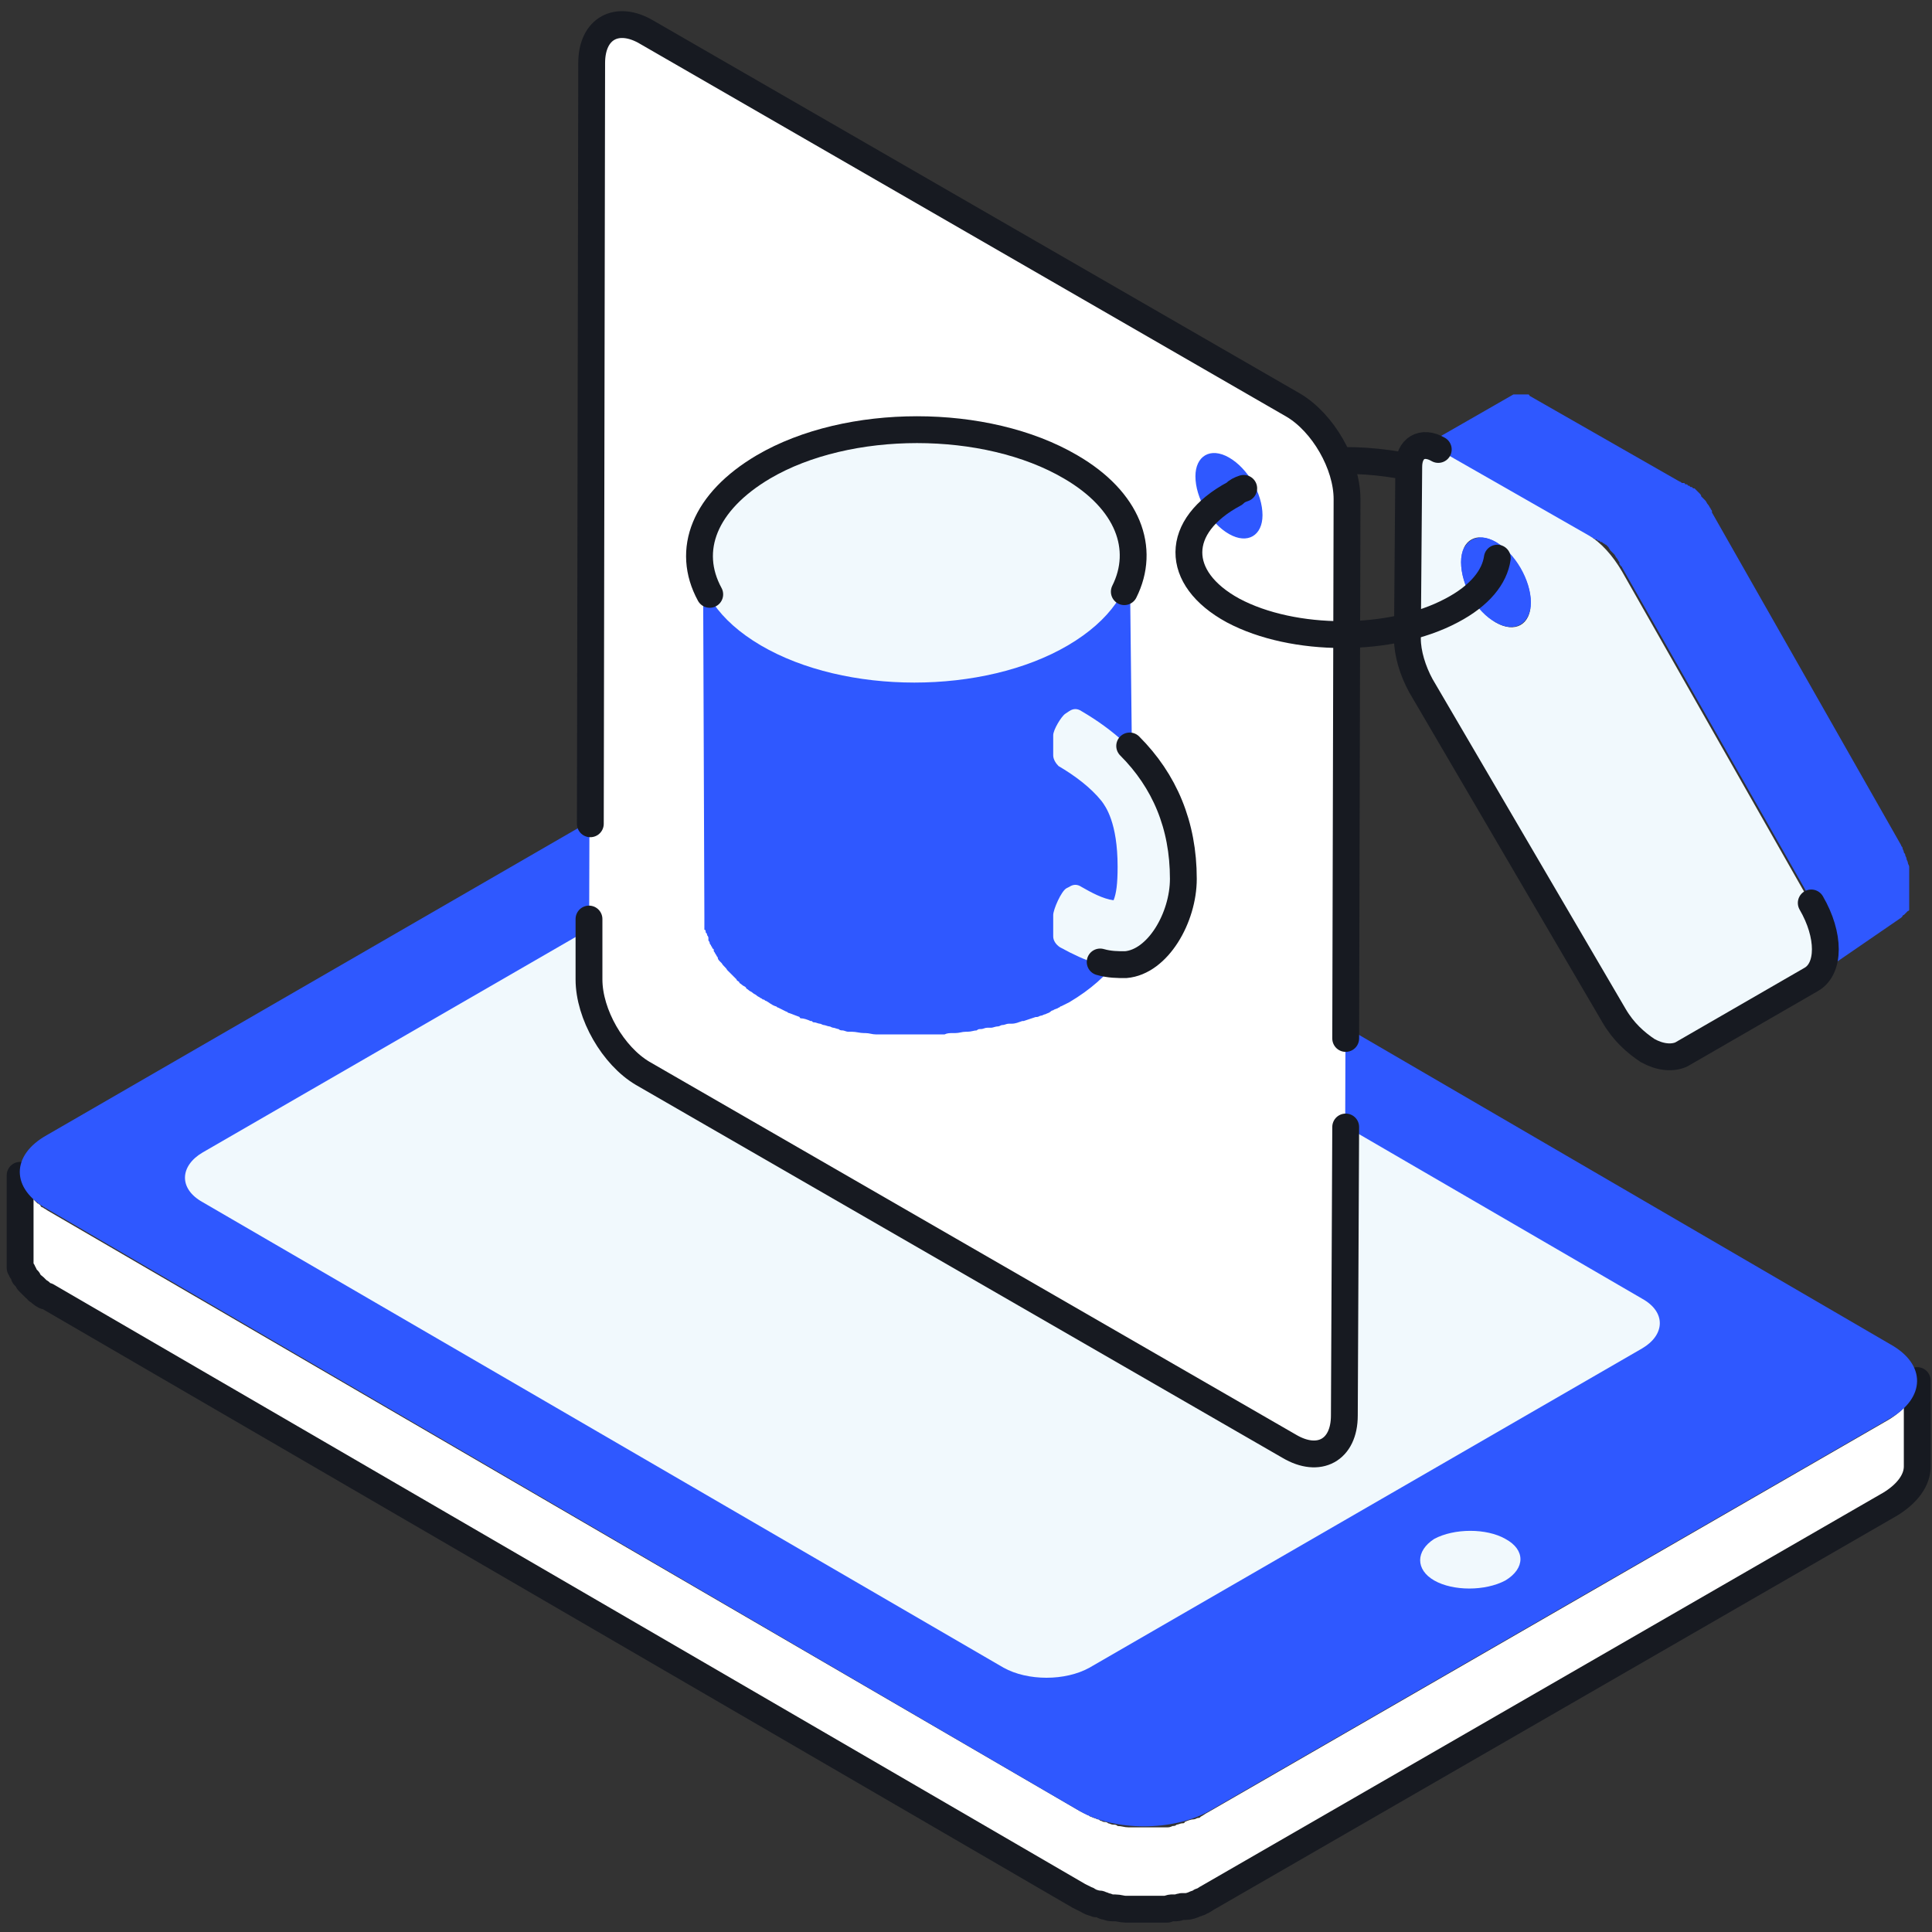 <svg width="144" height="144" viewBox="0 0 144 144" fill="none" xmlns="http://www.w3.org/2000/svg">
<rect x="0" y="0" width="144" height="144" fill="#333333" stroke="none"/>
<path d="M1.5 87.6C1.5 87.7 1.5 87.7 1.5 87.8C1.5 87.9 1.5 87.9 1.5 88C1.5 88.1 1.5 88.1 1.6 88.2C1.6 88.3 1.6 88.3 1.7 88.4C1.7 88.5 1.8 88.5 1.8 88.6C1.8 88.7 1.9 88.7 1.9 88.7C2 88.8 2 88.9 2.1 89L2.2 89.1C2.3 89.2 2.4 89.3 2.5 89.4L2.6 89.5C2.7 89.6 2.7 89.6 2.8 89.7C2.9 89.7 2.9 89.8 3 89.8C3 89.9 3.1 90 3.2 90C3.3 90.1 3.4 90.1 3.5 90.2L80.5 135C80.7 135.1 80.9 135.2 81.1 135.3C81.2 135.3 81.2 135.4 81.3 135.4C81.5 135.5 81.6 135.5 81.8 135.6C81.9 135.6 81.9 135.6 82 135.7C82.1 135.7 82.2 135.8 82.3 135.8C82.4 135.8 82.5 135.8 82.6 135.9C82.7 135.9 82.8 136 83 136C83.1 136 83.2 136 83.3 136.1C83.6 136.1 83.8 136.2 84.1 136.2C84.2 136.2 84.3 136.2 84.3 136.2C84.5 136.2 84.6 136.2 84.8 136.2C84.9 136.2 85 136.2 85.1 136.2C85.2 136.2 85.3 136.2 85.5 136.2C85.6 136.2 85.7 136.2 85.8 136.2C85.9 136.2 86 136.2 86.1 136.2C86.2 136.2 86.3 136.2 86.4 136.2C86.5 136.2 86.6 136.2 86.7 136.2C86.8 136.2 86.9 136.2 87 136.2C87.1 136.2 87.2 136.2 87.4 136.1C87.5 136.1 87.6 136.1 87.7 136C87.8 136 88 135.9 88.1 135.9C88.2 135.9 88.3 135.9 88.3 135.8C88.5 135.7 88.8 135.6 89 135.6C89.1 135.6 89.2 135.5 89.3 135.5C89.4 135.5 89.4 135.5 89.5 135.4C89.7 135.3 89.8 135.2 90 135.1L140.8 105.8C142.1 105 142.8 104 142.8 103V109.4C142.8 110.4 142.1 111.4 140.8 112.2L90 141.5C89.8 141.6 89.7 141.7 89.5 141.8C89.4 141.8 89.4 141.8 89.3 141.9C89.2 141.9 89.1 142 89 142C88.8 142.1 88.5 142.2 88.3 142.2C88.3 142.2 88.3 142.2 88.2 142.2C88.1 142.2 88.1 142.2 88 142.2C87.9 142.2 87.7 142.3 87.6 142.3H87.5C87.4 142.3 87.4 142.3 87.3 142.3C87.2 142.3 87.1 142.3 86.9 142.4H86.8C86.7 142.4 86.7 142.4 86.6 142.4C86.5 142.4 86.4 142.4 86.3 142.4C86.2 142.4 86.2 142.4 86.1 142.4C86.1 142.4 86 142.4 85.9 142.4C85.8 142.4 85.7 142.4 85.6 142.4C85.5 142.4 85.5 142.4 85.4 142.4H85.3C85.2 142.4 85.1 142.4 84.9 142.4C84.8 142.4 84.8 142.4 84.7 142.4H84.6C84.4 142.4 84.3 142.4 84.1 142.4C84 142.4 84 142.4 83.9 142.4C83.9 142.4 83.9 142.4 83.8 142.4C83.5 142.4 83.3 142.3 83 142.3C82.9 142.3 82.9 142.3 82.8 142.3C82.7 142.3 82.6 142.3 82.4 142.2C82.3 142.2 82.2 142.2 82.1 142.1C82 142.1 81.9 142 81.8 142H81.7H81.6C81.4 141.9 81.2 141.9 81.1 141.8C81 141.8 81 141.7 80.9 141.7C80.7 141.6 80.5 141.5 80.3 141.4L3.5 96.6H3.4C3.3 96.6 3.3 96.5 3.2 96.5C3.1 96.4 3 96.4 3 96.3C2.9 96.3 2.9 96.2 2.8 96.2C2.7 96.1 2.7 96 2.6 96C2.6 96 2.6 95.9 2.5 95.9C2.4 95.8 2.3 95.7 2.2 95.6C2.2 95.6 2.2 95.6 2.1 95.5C2.1 95.5 2.1 95.5 2.1 95.4C2 95.3 2 95.3 1.9 95.2C1.9 95.2 1.9 95.1 1.8 95.1C1.8 95.1 1.8 95.1 1.8 95C1.8 94.9 1.7 94.9 1.7 94.8C1.7 94.8 1.7 94.7 1.6 94.7C1.6 94.6 1.6 94.6 1.5 94.5V94.4C1.5 94.3 1.5 94.3 1.5 94.2V94.1C1.5 94.1 1.5 94.1 1.5 94V87.6C1.5 87.6 1.5 87.5 1.5 87.6Z" fill="white"/>
<path d="M142.9 102.9V109.3C142.9 110.3 142.2 111.3 140.9 112.1L90.1 141.4C89.9 141.5 89.8 141.6 89.6 141.7C89.5 141.7 89.5 141.7 89.4 141.8C89.3 141.8 89.2 141.9 89.1 141.9C88.9 142 88.6 142.1 88.4 142.1C88.4 142.1 88.4 142.1 88.3 142.1C88.2 142.1 88.2 142.1 88.1 142.1C88 142.1 87.8 142.2 87.7 142.2H87.6C87.5 142.2 87.5 142.2 87.4 142.2C87.3 142.2 87.2 142.2 87 142.3H86.9C86.8 142.3 86.8 142.3 86.7 142.3C86.6 142.3 86.5 142.3 86.4 142.3C86.3 142.3 86.3 142.3 86.2 142.3C86.2 142.3 86.1 142.3 86 142.3C85.9 142.3 85.8 142.3 85.7 142.3C85.6 142.3 85.6 142.3 85.5 142.3H85.4C85.3 142.3 85.2 142.3 85 142.3C84.9 142.3 84.9 142.3 84.8 142.3H84.7C84.5 142.3 84.4 142.3 84.2 142.3C84.1 142.3 84.1 142.3 84 142.3C84 142.3 84 142.3 83.9 142.3C83.6 142.3 83.4 142.2 83.1 142.2C83 142.2 83 142.2 82.9 142.2C82.8 142.2 82.7 142.2 82.5 142.1C82.4 142.1 82.3 142.1 82.2 142C82.1 142 82 141.9 81.9 141.9H81.8H81.7C81.5 141.8 81.3 141.8 81.2 141.7C81.1 141.7 81.1 141.6 81 141.6C80.8 141.5 80.6 141.4 80.4 141.3L3.5 96.6H3.4C3.3 96.6 3.3 96.5 3.2 96.5C3.1 96.4 3 96.4 3 96.3C2.9 96.3 2.9 96.2 2.8 96.2C2.7 96.1 2.7 96 2.6 96C2.6 96 2.6 95.9 2.5 95.9C2.4 95.8 2.3 95.7 2.2 95.6C2.2 95.6 2.2 95.6 2.1 95.5C2.1 95.5 2.1 95.5 2.1 95.4C2 95.3 2 95.3 1.9 95.2C1.9 95.2 1.9 95.1 1.8 95.1C1.8 95.1 1.8 95.1 1.8 95C1.8 94.9 1.7 94.9 1.7 94.8C1.7 94.8 1.7 94.7 1.6 94.7C1.6 94.6 1.6 94.6 1.5 94.5V94.4C1.5 94.3 1.5 94.3 1.5 94.2V94.1C1.5 94.1 1.5 94.1 1.5 94V87.6C1.5 87.7 1.5 87.7 1.5 87.8C1.5 87.9 1.5 87.9 1.5 88C1.5 88.1 1.5 88.1 1.5 88.2C1.5 88.3 1.5 88.3 1.6 88.4C1.6 88.5 1.6 88.5 1.7 88.6" stroke="#171A21" stroke-width="2" stroke-miterlimit="10" stroke-linecap="round" stroke-linejoin="round"/>
<path d="M3.5 84.6C0.8 86.1 0.8 88.6 3.5 90.1L80.5 135C83.1 136.5 87.4 136.5 90.1 135L140.9 105.7C143.5 104.2 143.6 101.7 140.9 100.2L63.8 55.3C61.2 53.8 56.9 53.8 54.2 55.3L3.5 84.6Z" fill="#2F58FF"/>
<path d="M15.1 85.9L56.3 62.1C58.1 61.1 60.9 61.1 62.7 62.1L122.4 96.8C124.2 97.8 124.1 99.5 122.4 100.5L81.2 124.3C79.4 125.3 76.6 125.3 74.8 124.3L15.1 89.6C13.3 88.6 13.4 86.9 15.1 85.9Z" fill="#F1F9FD"/>
<path d="M106.9 114.7C108.4 113.9 110.8 113.9 112.2 114.7C113.7 115.5 113.7 116.9 112.2 117.8C110.7 118.6 108.3 118.6 106.9 117.8C105.5 117 105.5 115.6 106.9 114.7Z" fill="#F1F9FD"/>
<path d="M105 34.8C103 34.4 100.7 34.2 98.6 34.4" stroke="#171A21" stroke-width="2" stroke-miterlimit="10" stroke-linecap="round" stroke-linejoin="round"/>
<path d="M96.4 30.2L48.2 2.4C46 1.1 44.1 2.1 44.1 4.7L43.9 73C43.9 75.6 45.7 78.7 47.9 80L96.1 107.8C98.3 109.1 100.2 108.1 100.2 105.5L100.4 37.2C100.5 34.6 98.7 31.5 96.4 30.2Z" fill="white"/>
<path d="M100.3 77.4L100.4 37.2C100.4 34.6 98.6 31.5 96.4 30.2L48.2 2.4C46 1.1 44.1 2.1 44.1 4.7L44 61.4M43.9 68.5V73C43.9 75.6 45.7 78.7 47.9 80L96.1 107.8C98.3 109.1 100.2 108.1 100.2 105.5L100.3 84" stroke="#171A21" stroke-width="2" stroke-miterlimit="10" stroke-linecap="round" stroke-linejoin="round"/>
<path d="M91.6 39.8C93 40.6 94.1 39.9 94.1 38.4C94.1 36.8 93 34.9 91.6 34.1C90.2 33.3 89.1 34 89.1 35.5C89.1 37.1 90.2 39 91.6 39.8Z" fill="#2F58FF"/>
<path d="M107.1 33.4C107 33.4 107 33.3 107 33.3H106.9H106.8C106.7 33.3 106.7 33.3 106.6 33.3C106.5 33.3 106.5 33.3 106.5 33.3H106.4H106.3H106.2H106.1H106L112.8 29.4H112.9H113H113.1H113.2H113.3H113.4C113.5 29.4 113.5 29.4 113.6 29.4H113.7H113.8H113.9C113.9 29.4 114 29.4 114 29.5L125.2 35.9C125.3 35.9 125.3 36 125.4 36C125.4 36 125.4 36 125.5 36C125.5 36 125.6 36 125.6 36.1C125.6 36.1 125.6 36.1 125.7 36.1C125.7 36.1 125.8 36.1 125.8 36.2C125.8 36.2 125.8 36.2 125.9 36.2L126 36.3C126 36.3 126 36.3 126.1 36.3L126.2 36.4C126.2 36.4 126.2 36.4 126.3 36.4L126.4 36.5L126.5 36.6C126.6 36.7 126.6 36.7 126.7 36.8C126.7 36.8 126.8 36.9 126.8 37C126.9 37.1 127 37.2 127.1 37.3C127.2 37.4 127.2 37.5 127.3 37.6C127.4 37.7 127.4 37.8 127.5 37.9C127.5 38 127.6 38 127.6 38.1V38.2L141.7 63C141.7 63.1 141.8 63.1 141.8 63.2C141.8 63.3 141.9 63.4 141.9 63.5C141.9 63.6 142 63.6 142 63.7C142 63.8 142.1 63.9 142.1 64C142.1 64.1 142.2 64.2 142.2 64.3C142.2 64.4 142.3 64.5 142.3 64.6V64.7V64.8V64.9V65C142.3 65.1 142.3 65.1 142.3 65.2V65.3C142.3 65.4 142.3 65.4 142.3 65.4C142.3 65.5 142.3 65.5 142.3 65.6V65.7C142.3 65.8 142.3 65.8 142.3 65.9C142.3 66 142.3 66 142.3 66.1C142.3 66.1 142.3 66.1 142.3 66.2C142.3 66.3 142.3 66.3 142.3 66.4C142.3 66.4 142.3 66.4 142.3 66.5V66.6C142.3 66.6 142.3 66.6 142.3 66.7V66.8C142.3 66.8 142.3 66.8 142.3 66.9C142.3 67 142.3 67 142.3 67.1C142.3 67.2 142.3 67.2 142.3 67.3C142.3 67.3 142.3 67.3 142.3 67.4V67.5C142.3 67.5 142.3 67.5 142.3 67.6V67.7C142.3 67.7 142.3 67.7 142.3 67.8C142.3 67.8 142.3 67.9 142.2 67.9L142.1 68L142 68.1L141.9 68.2C141.9 68.2 141.8 68.2 141.8 68.3L141.7 68.4L135 73L135.1 72.9C135.1 72.9 135.2 72.9 135.2 72.8L135.3 72.7L135.4 72.6L135.5 72.5C135.5 72.5 135.5 72.4 135.6 72.4C135.6 72.4 135.6 72.4 135.6 72.3V72.2C135.6 72.2 135.6 72.2 135.6 72.1V72C135.6 72 135.6 72 135.6 71.9C135.6 71.8 135.6 71.8 135.6 71.7C135.6 71.6 135.6 71.6 135.6 71.5C135.6 71.5 135.6 71.5 135.6 71.4V71.3C135.6 71.3 135.6 71.3 135.6 71.2V71.1C135.6 71.1 135.6 71.1 135.6 71C135.6 70.9 135.6 70.9 135.6 70.8C135.6 70.8 135.6 70.8 135.6 70.7C135.6 70.6 135.6 70.6 135.6 70.5C135.6 70.4 135.6 70.4 135.6 70.3V70.2C135.6 70.1 135.6 70.1 135.6 70V69.9V69.8V69.7C135.6 69.6 135.6 69.6 135.6 69.5C135.6 69.5 135.6 69.5 135.6 69.4V69.3V69.2V69.1V69C135.6 68.9 135.5 68.8 135.5 68.7C135.5 68.7 135.5 68.7 135.5 68.6C135.5 68.5 135.4 68.4 135.4 68.3C135.4 68.2 135.3 68.1 135.3 68C135.3 68 135.3 68 135.3 67.9C135.3 67.8 135.2 67.8 135.2 67.7V67.6C135.2 67.5 135.1 67.4 135.1 67.3C135.1 67.2 135 67.2 135 67.1L120.9 42.3C120.9 42.3 120.9 42.2 120.8 42.2C120.8 42.1 120.7 42.1 120.7 42C120.7 42 120.7 42 120.7 41.9C120.6 41.8 120.6 41.7 120.5 41.6C120.4 41.5 120.4 41.4 120.3 41.3C120.2 41.2 120.1 41.1 120 41C120 40.9 119.9 40.9 119.9 40.8C119.8 40.7 119.8 40.7 119.7 40.6C119.6 40.6 119.6 40.5 119.5 40.5L119.4 40.4C119.4 40.4 119.4 40.4 119.3 40.4L119.2 40.3C119.2 40.3 119.2 40.3 119.1 40.3L119 40.2C119 40.2 119 40.2 118.9 40.2C118.9 40.2 118.8 40.2 118.8 40.1C118.8 40.1 118.8 40.1 118.7 40.1C118.7 40.1 118.6 40.1 118.6 40C118.6 40 118.6 40 118.5 40C118.4 40 118.4 39.9 118.3 39.9L115.5 38.3V38.4C115.5 38.4 115.5 38.4 115.5 38.5V38.6C115.5 38.6 115.5 38.6 115.5 38.7V38.8C115.5 38.8 115.5 38.8 115.5 38.9C115.5 39 115.5 39.1 115.6 39.2C115.6 39.3 115.6 39.3 115.7 39.4C115.7 39.5 115.8 39.5 115.8 39.6C115.8 39.6 115.8 39.6 115.8 39.7C115.8 39.8 115.8 39.8 115.9 39.9C115.9 40 116 40 116 40.1C116 40.1 116 40.1 116 40.2C116 40.3 116.1 40.3 116.1 40.4C116.1 40.5 116.2 40.5 116.2 40.6C116.2 40.7 116.3 40.7 116.3 40.8C116.3 40.9 116.4 40.9 116.4 41C116.4 41.1 116.5 41.1 116.5 41.2C116.6 41.3 116.6 41.4 116.7 41.4L116.8 41.5L116.9 41.6C117 41.7 117 41.7 117.1 41.8C117.2 41.9 117.2 41.9 117.3 42C117.4 42 117.4 42.1 117.5 42.1C117.6 42.1 117.6 42.2 117.7 42.2C117.8 42.2 117.8 42.3 117.9 42.3C117.9 42.3 118 42.3 118 42.4H118.1H118.2H118.3H118.4C118.5 42.4 118.5 42.4 118.6 42.4C118.7 42.4 118.7 42.4 118.8 42.4H118.9H119H119.1H119.2L112.4 46.3H112.3H112.2H112.1H112C112 46.3 111.9 46.3 111.8 46.3C111.7 46.3 111.7 46.3 111.6 46.3H111.5H111.4H111.3H111.2C111.2 46.3 111.1 46.3 111.1 46.2C111 46.2 111 46.1 110.9 46.1C110.8 46.1 110.8 46 110.7 46C110.6 46 110.6 45.9 110.5 45.9C110.4 45.8 110.4 45.8 110.3 45.7C110.2 45.6 110.2 45.6 110.1 45.5L110 45.4L109.9 45.3C109.8 45.2 109.8 45.1 109.7 45.1C109.7 45 109.6 45 109.6 44.9C109.6 44.8 109.5 44.8 109.5 44.7C109.5 44.6 109.4 44.6 109.4 44.5C109.4 44.4 109.3 44.4 109.3 44.3C109.3 44.2 109.2 44.2 109.2 44.1C109.2 44 109.1 44 109.1 43.9C109.1 43.8 109 43.8 109 43.7C109 43.6 108.9 43.6 108.9 43.5C108.9 43.4 108.9 43.4 108.8 43.3C108.8 43.2 108.8 43.1 108.7 43V42.9C108.7 42.9 108.7 42.9 108.7 42.8V42.7C108.7 42.7 108.7 42.7 108.7 42.6C108.7 42.5 108.7 42.5 108.7 42.4C108.7 42.3 108.7 42.2 108.7 42.2C108.7 41.4 109 40.8 109.5 40.5L114.1 37.8L107.1 33.8C107.2 33.5 107.2 33.5 107.1 33.4Z" fill="#2F58FF"/>
<path d="M107.2 33.5L118.4 39.9C119.3 40.4 120.2 41.4 120.9 42.6L135 67.4C136.3 69.7 136.3 72.3 135 73.1L125.3 78.6C124.6 79 123.7 78.9 122.8 78.3C121.9 77.8 121 76.9 120.3 75.7L106 51.1C105.3 50 105 48.7 105 47.6L105.1 34.8C105 33.4 106 32.8 107.2 33.5ZM111.5 46.4C112.9 47.2 114.1 46.6 114.1 44.9C114.1 43.3 112.9 41.3 111.5 40.4C110.1 39.6 108.9 40.2 108.9 41.9C108.9 43.6 110 45.6 111.5 46.4Z" fill="#F1F9FD"/>
<path d="M107.2 33.5C106 32.8 105 33.4 105 34.8L104.9 47.6C104.9 48.7 105.3 50 105.9 51.1L120.3 75.7C121 76.9 121.9 77.7 122.8 78.3C123.7 78.8 124.6 78.9 125.3 78.6L135 73C136.4 72.2 136.4 69.7 135 67.3" stroke="#171A21" stroke-width="2" stroke-miterlimit="10" stroke-linecap="round" stroke-linejoin="round"/>
<path d="M111.5 46.4C110.1 45.6 108.9 43.6 108.9 41.9C108.9 40.3 110.1 39.6 111.5 40.4C112.9 41.2 114.1 43.2 114.1 44.9C114.1 46.5 112.9 47.2 111.5 46.4Z" fill="#2F58FF"/>
<path d="M92.7 36.4C92.4 36.5 92.2 36.6 92 36.8C87.5 39.2 87.5 43.1 91.9 45.5C96.4 47.9 103.7 47.9 108.2 45.5C110.3 44.4 111.4 43 111.6 41.6" stroke="#171A21" stroke-width="2" stroke-miterlimit="10" stroke-linecap="round" stroke-linejoin="round"/>
<path d="M52.1 41.7C52.1 41.8 52.1 41.9 52.1 41.9C52.1 42 52.1 42 52.1 42.1C52.1 42.2 52.1 42.3 52.1 42.3C52.1 42.4 52.1 42.4 52.1 42.5C52.1 42.6 52.1 42.7 52.2 42.7C52.2 42.8 52.2 42.8 52.3 42.9C52.3 43 52.3 43.1 52.4 43.1C52.4 43.2 52.5 43.2 52.5 43.3C52.5 43.4 52.6 43.5 52.6 43.5C52.6 43.6 52.7 43.6 52.7 43.7C52.7 43.8 52.8 43.9 52.8 43.9C52.8 44 52.9 44 52.9 44.1C53 44.2 53 44.3 53.1 44.4C53.1 44.5 53.2 44.5 53.2 44.6C53.3 44.7 53.3 44.8 53.4 44.9L53.5 45C53.6 45.2 53.8 45.3 53.9 45.5L54 45.6C54.1 45.7 54.2 45.8 54.4 46C54.5 46.1 54.5 46.1 54.6 46.2C54.7 46.3 54.8 46.3 54.8 46.4C54.9 46.5 54.9 46.5 55 46.6C55.1 46.7 55.2 46.7 55.3 46.8C55.4 46.9 55.5 46.9 55.5 47C55.6 47.1 55.7 47.1 55.8 47.2C55.9 47.3 56 47.3 56.1 47.4C56.2 47.5 56.3 47.5 56.4 47.6C56.5 47.7 56.6 47.8 56.8 47.8C57 47.9 57.3 48.1 57.5 48.2C57.6 48.2 57.6 48.3 57.7 48.3C57.9 48.4 58.1 48.5 58.3 48.6C58.4 48.6 58.4 48.7 58.5 48.7C58.8 48.8 59 48.9 59.3 49C59.3 49 59.4 49 59.4 49.1C59.6 49.2 59.9 49.3 60.1 49.3C60.2 49.3 60.3 49.4 60.4 49.4C60.5 49.4 60.7 49.5 60.8 49.5C60.9 49.5 61 49.6 61.1 49.6C61.2 49.6 61.4 49.7 61.5 49.7C61.6 49.7 61.7 49.8 61.8 49.8C61.9 49.8 62.1 49.9 62.2 49.9C62.3 49.9 62.4 50 62.5 50C62.6 50 62.8 50.1 62.9 50.1C63 50.1 63.1 50.1 63.2 50.2C63.5 50.3 63.8 50.3 64.1 50.3H64.2C64.5 50.3 64.7 50.4 65 50.4C65.1 50.4 65.2 50.4 65.3 50.4C65.5 50.4 65.6 50.4 65.8 50.4C65.9 50.4 66 50.4 66.1 50.4C66.3 50.4 66.5 50.4 66.6 50.4C66.7 50.4 66.8 50.4 66.9 50.4C67.1 50.4 67.2 50.4 67.4 50.4C67.5 50.4 67.6 50.4 67.7 50.4C67.9 50.4 68 50.4 68.2 50.4C68.3 50.4 68.4 50.4 68.5 50.4C68.7 50.4 68.8 50.4 69 50.4C69.1 50.4 69.2 50.4 69.3 50.4C69.5 50.4 69.6 50.4 69.8 50.4C69.9 50.4 70 50.4 70.1 50.4C70.3 50.4 70.5 50.4 70.7 50.3C70.8 50.3 70.8 50.3 70.9 50.3C71.2 50.3 71.4 50.2 71.7 50.2H71.8C72 50.2 72.2 50.1 72.5 50.1C72.6 50.1 72.7 50.1 72.8 50C73 50 73.1 49.9 73.3 49.9C73.4 49.9 73.5 49.9 73.6 49.8C73.8 49.8 74 49.7 74.1 49.7C74.2 49.7 74.3 49.6 74.4 49.6C74.6 49.6 74.7 49.5 74.9 49.5C75 49.5 75.1 49.4 75.2 49.4C75.5 49.3 75.7 49.2 76 49.2H76.1C76.4 49.1 76.7 49 77 48.9C77.1 48.9 77.2 48.8 77.3 48.8C77.4 48.8 77.5 48.7 77.6 48.7C77.7 48.6 77.9 48.6 78 48.5C78.1 48.5 78.2 48.4 78.2 48.4C78.3 48.3 78.5 48.3 78.6 48.2C78.7 48.2 78.7 48.1 78.8 48.1C79 48 79.2 47.9 79.4 47.8C80.8 47 81.9 46.1 82.7 45.1C82.9 44.8 83.1 44.5 83.3 44.2C83.4 44.1 83.5 43.9 83.5 43.8C83.9 42.9 84.2 42 84.2 41.1L84.5 68C84.5 70.4 82.9 72.8 79.7 74.7C79.5 74.8 79.3 74.9 79.1 75C79 75 79 75.1 78.9 75.1C78.8 75.2 78.6 75.2 78.5 75.3C78.4 75.3 78.3 75.4 78.3 75.4C78.2 75.5 78.1 75.5 77.9 75.6C77.8 75.6 77.7 75.7 77.6 75.7C77.5 75.7 77.4 75.8 77.3 75.8H77.2C76.9 75.9 76.6 76 76.3 76.1H76.2C75.9 76.2 75.7 76.3 75.4 76.3H75.3H75.2C75 76.3 74.9 76.4 74.7 76.4C74.6 76.4 74.5 76.5 74.4 76.5C74.2 76.5 74 76.6 73.9 76.6C73.8 76.6 73.8 76.6 73.7 76.6C73.7 76.6 73.7 76.6 73.6 76.6C73.4 76.6 73.3 76.7 73.1 76.7C73 76.7 72.9 76.7 72.8 76.8C72.6 76.8 72.4 76.9 72.1 76.9H72C71.7 76.9 71.5 77 71.2 77C71.1 77 71.1 77 71 77C70.8 77 70.6 77 70.4 77.1C70.3 77.1 70.2 77.1 70.1 77.1C69.9 77.1 69.8 77.1 69.6 77.1C69.5 77.1 69.4 77.1 69.3 77.1C69.1 77.1 69 77.1 68.8 77.1C68.7 77.1 68.6 77.1 68.5 77.1C68.3 77.1 68.2 77.1 68 77.1C67.9 77.1 67.8 77.1 67.7 77.1C67.5 77.1 67.4 77.1 67.2 77.1H67.1C67 77.1 67 77.1 66.9 77.1C66.7 77.1 66.5 77.1 66.4 77.1C66.3 77.1 66.2 77.1 66.1 77.1C65.9 77.1 65.8 77.1 65.6 77.1C65.5 77.1 65.5 77.1 65.4 77.1H65.3C65 77.1 64.8 77 64.5 77H64.4C64.1 77 63.8 76.9 63.5 76.9H63.4C63.3 76.9 63.2 76.9 63.2 76.9C63.1 76.9 62.9 76.8 62.8 76.8C62.7 76.8 62.6 76.8 62.5 76.7C62.4 76.7 62.2 76.6 62.1 76.6C62 76.6 61.9 76.5 61.8 76.5C61.7 76.5 61.5 76.4 61.4 76.4C61.3 76.4 61.2 76.3 61.1 76.3C61 76.3 60.8 76.2 60.7 76.2C60.6 76.2 60.6 76.2 60.5 76.1H60.4C60.2 76 59.9 75.9 59.7 75.9C59.7 75.9 59.6 75.9 59.6 75.8C59.3 75.7 59.1 75.6 58.8 75.5C58.7 75.5 58.7 75.4 58.6 75.4C58.4 75.3 58.2 75.2 58 75.1C57.9 75.1 57.9 75 57.8 75C57.5 74.9 57.3 74.7 57.1 74.6C57 74.6 57 74.5 56.9 74.5C56.8 74.5 56.8 74.4 56.7 74.4C56.6 74.3 56.5 74.3 56.4 74.2C56.3 74.1 56.2 74.1 56.1 74C56 73.9 55.9 73.9 55.8 73.8C55.7 73.7 55.6 73.7 55.6 73.6C55.5 73.5 55.4 73.5 55.3 73.4C55.2 73.3 55.1 73.3 55.1 73.2C55 73.1 54.9 73.1 54.9 73L54.8 72.9L54.7 72.8C54.6 72.7 54.5 72.6 54.3 72.4L54.2 72.3C54.1 72.1 53.9 72 53.8 71.8L53.7 71.7C53.6 71.6 53.5 71.5 53.5 71.4C53.5 71.3 53.4 71.3 53.4 71.2C53.3 71.1 53.3 71 53.2 70.9V70.8C53.2 70.8 53.2 70.7 53.1 70.7C53.1 70.6 53 70.5 53 70.5C53 70.4 52.9 70.4 52.9 70.3C52.9 70.2 52.8 70.1 52.8 70.1V70V69.9C52.8 69.8 52.7 69.7 52.7 69.7C52.7 69.6 52.7 69.6 52.6 69.5C52.6 69.4 52.6 69.3 52.5 69.3V69.2V69.1C52.5 69 52.5 68.9 52.5 68.9C52.5 68.8 52.5 68.8 52.5 68.7C52.5 68.6 52.5 68.5 52.5 68.5V68.4V68.3L52.4 41.6C52.1 41.5 52.1 41.6 52.1 41.7Z" fill="#2F58FF"/>
<path d="M56.8 34.8C50.5 38.5 50.4 44.4 56.7 48.1C63 51.8 73.3 51.8 79.6 48.1C85.9 44.4 86 38.5 79.7 34.8C73.4 31.1 63.2 31.1 56.8 34.8Z" fill="#F1F9FD"/>
<path d="M83.8 44.1C85.4 40.9 84.1 37.3 79.8 34.8C73.5 31.1 63.2 31.1 56.9 34.8C52.5 37.4 51.1 41 52.9 44.3" stroke="#171A21" stroke-width="2" stroke-miterlimit="10" stroke-linecap="round" stroke-linejoin="round"/>
<path d="M88.1 65.5C88.2 59.9 85.4 55.8 80.6 53C80.3 52.8 80 52.8 79.7 53L79.4 53.2C79.1 53.4 78.5 54.4 78.5 54.8V56.3C78.5 56.6 78.7 56.9 78.9 57.1C80.1 57.8 81.3 58.7 82.1 59.7C82.4 60.1 83.3 61.3 83.3 64.6C83.3 65.9 83.2 66.6 83 67.1C82.2 67 81.3 66.5 80.6 66.1C80.3 65.9 80 65.9 79.7 66.1L79.5 66.2C79.1 66.4 78.5 67.8 78.5 68.2V69.8C78.5 70.1 78.7 70.4 79 70.6C81 71.7 82.5 72.2 83.9 72.1C86.3 71.7 88.1 68.4 88.1 65.5Z" fill="#F1F9FD"/>
<path d="M82 71.7C82.7 71.9 83.3 71.9 83.9 71.9C86.3 71.7 88.2 68.4 88.2 65.5C88.2 61.5 86.8 58.2 84.2 55.6" stroke="#171A21" stroke-width="2" stroke-miterlimit="10" stroke-linecap="round" stroke-linejoin="round"/>
</svg>
